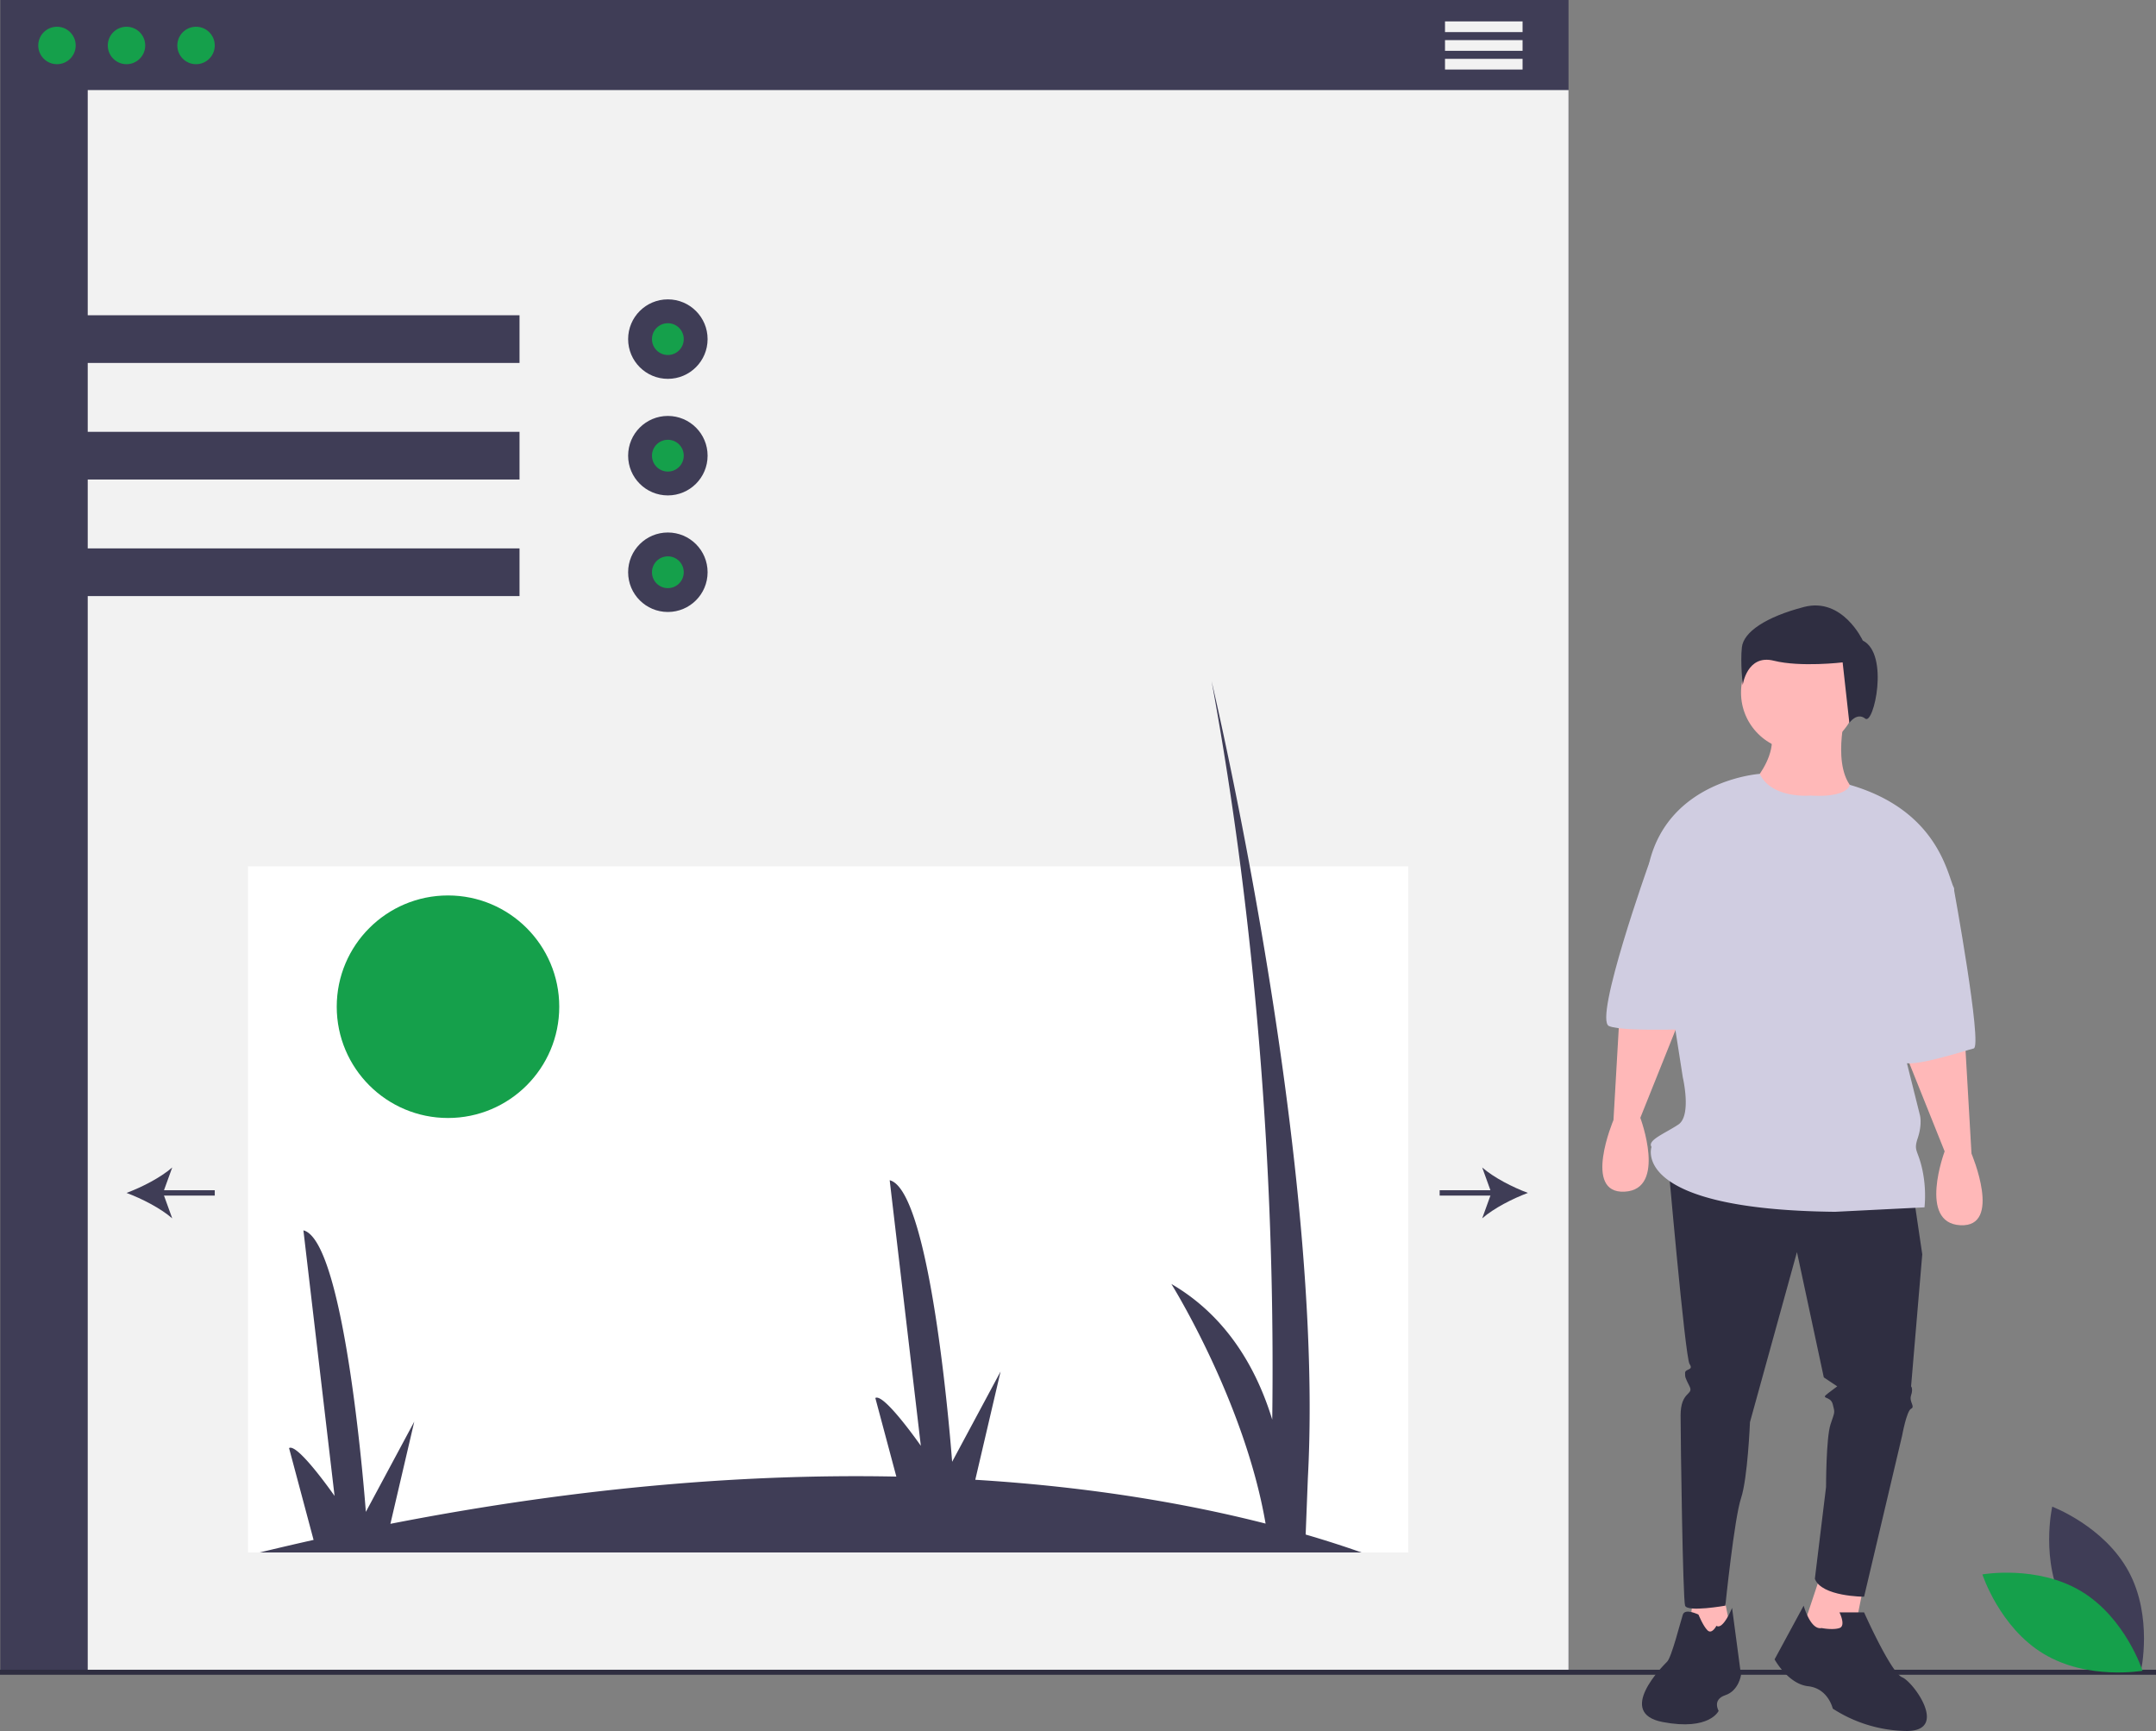 <svg xmlns="http://www.w3.org/2000/svg" id="e79d3ec2-1341-4d05-8c65-0552c614ce07" data-name="Layer 1" width="963.51" height="773.5" viewBox="0 0 963.51 773.5" class="injected-svg gridItem__media" xmlns:xlink="http://www.w3.org/1999/xlink"><rect x="0" y="0" width="963.51" height="773.5" fill="#808080" stroke="none"/><title>interface</title><rect x="0.139" width="700.83" height="747" fill="#3F3D56"></rect><rect x="39.206" y="40.25" width="661.764" height="706.75" fill="#F2F2F2"></rect><rect x="25" y="140.876" width="207.171" height="21.309" fill="#3F3D56"></rect><rect x="25" y="192.965" width="207.171" height="21.309" fill="#3F3D56"></rect><rect x="25" y="245.054" width="207.171" height="21.309" fill="#3F3D56"></rect><circle cx="298.466" cy="151.531" r="17.758" fill="#3F3D56"></circle><circle cx="298.466" cy="203.62" r="17.758" fill="#3F3D56"></circle><circle cx="298.466" cy="255.708" r="17.758" fill="#3F3D56"></circle><rect x="110.828" y="387.114" width="518.52" height="306.613" fill="#FFFFFF"></rect><path d="M234.306,756.977q12.182-2.948,24.079-5.611l-10.962-41.032c3.812-2.368,20.338,21.38,20.338,21.38L253.839,613.035c19.072,4.747,27.903,125.806,27.903,125.806l21.641-40.333-10.666,45.672c87.367-17.083,162.742-22.375,226.101-21.108L509.429,687.948c3.812-2.368,20.338,21.368,20.338,21.368L515.845,590.637c19.072,4.759,27.903,125.818,27.903,125.818l21.652-40.345L554.095,724.493c53.095,3.256,96.364,11.057,129.737,19.581-9.352-54.587-42.109-107.078-42.109-107.078,25.204,14.656,38.309,38.51,45.08,60.612a1758.325,1758.325,0,0,0-14.182-247.244c-3.457-26.743-7.719-54.433-12.916-82.703.284,1.196,8.097,34.343,17.059,82.703,13.946,75.209,30.626,187.259,25.962,273.3l-.983,25.299c9.293,2.711,17.615,5.422,24.967,8.015Z" transform="translate(-118.245 -63.25)" fill="#3F3D56"></path><circle cx="200.208" cy="449.857" r="49.721" fill="#15A04B"></circle><circle cx="298.466" cy="151.531" r="7.103" fill="#15A04B"></circle><circle cx="298.466" cy="203.62" r="7.103" fill="#15A04B"></circle><circle cx="298.466" cy="255.708" r="7.103" fill="#15A04B"></circle><rect x="643.379" y="531.864" width="25.015" height="2.39" fill="#3F3D56"></rect><path d="M801.065,596.309c-6.788,2.519-15.211,6.816-20.432,11.368l4.112-11.368-4.112-11.366C785.855,589.495,794.277,593.793,801.065,596.309Z" transform="translate(-118.245 -63.25)" fill="#3F3D56"></path><rect x="70.962" y="531.864" width="25.015" height="2.39" fill="#3F3D56"></rect><path d="M174.781,596.309c6.788-2.519,15.211-6.816,20.432-11.368l-4.112,11.368,4.112,11.366C189.991,603.123,181.569,598.826,174.781,596.309Z" transform="translate(-118.245 -63.25)" fill="#3F3D56"></path><circle cx="25.46" cy="20.318" r="8.366" fill="#15A04B"></circle><circle cx="56.535" cy="20.318" r="8.366" fill="#15A04B"></circle><circle cx="87.611" cy="20.318" r="8.366" fill="#15A04B"></circle><rect x="645.769" y="9.562" width="34.661" height="4.781" fill="#F2F2F2"></rect><rect x="645.769" y="17.928" width="34.661" height="4.781" fill="#F2F2F2"></rect><rect x="645.769" y="26.294" width="34.661" height="4.781" fill="#F2F2F2"></rect><rect y="746.13" width="963.51" height="2.241" fill="#2F2E41"></rect><polygon points="770.055 711.5 774.055 731.5 754.055 735.5 757.055 710.5 770.055 711.5" fill="#FFB8B8"></polygon><polygon points="833.055 707.5 828.055 732.5 804.055 732.5 814.055 702.5 833.055 707.5" fill="#FFB8B8"></polygon><path d="M973.3,596.75l4,27-5,59s1,1,0,4,2,5,0,6-4,12-4,12l-17,72s-19,0-22-8l5-41s0-22,2-28,2-5,1-9-6-2-2-5l4-3-6-4-12-56-21,76s-1,25-4,34-7,48-7,48-17,3-18,0-2-74-2-85,6-9,4-13-2-4-2-6,4-1,2-4-9.879-93.472-9.879-93.472Z" transform="translate(-118.245 -63.25)" fill="#2F2E41"></path><path d="M932.3,790.75s5,1,8,0,0-7,0-7h11s12,27,17,29,21,24,2,24a62.086,62.086,0,0,1-33-10s-2-9-11-10-15-12-15-12l13-24S927.3,791.75,932.3,790.75Z" transform="translate(-118.245 -63.25)" fill="#2F2E41"></path><path d="M885.3,789.75s-2,4-4,2-4-7-4-7-6-3-7,0-5,19-7,21-23,23-2,27,25-5,25-5-3-5,3-7,7-9,7-9l-4-30S888.3,791.75,885.3,789.75Z" transform="translate(-118.245 -63.25)" fill="#2F2E41"></path><path d="M996.3,526.75l3,52s14,33-5,32-7-33-7-33l-18.602-46.409Z" transform="translate(-118.245 -63.25)" fill="#FFB8B8"></path><path d="M842.3,511.75l-3,52s-14,33,5,32,7-33,7-33l18.602-46.409Z" transform="translate(-118.245 -63.25)" fill="#FFB8B8"></path><circle cx="804.055" cy="309.5" r="26" fill="#FFB8B8"></circle><path d="M942.8,383.25s-7,28,7,35-44,17-48,0l2-8s8-10,6-19Z" transform="translate(-118.245 -63.25)" fill="#FFB8B8"></path><path d="M927.3,418.75s-17.255,1.611-22.628-9.694c0,0-40.372,2.694-49.372,39.694l15,96s4,17-2,21-14,7-12,10c0,0-10,28,82,29l40-2a55.646,55.646,0,0,0-1-17c-2-9-4-8-2-14s1-10,1-10l-12-48s30-47,27-54-7.804-34.601-46.402-45.8C944.898,413.95,944.3,419.75,927.3,418.75Z" transform="translate(-118.245 -63.25)" fill="#D0CDE1"></path><path d="M978.3,442.75l13,17s13,71,9,72-28,9-32,6-22-62-22-62Z" transform="translate(-118.245 -63.25)" fill="#D0CDE1"></path><path d="M872.3,437.75l-17,11s-25,70-18,73,46,1,46,1Z" transform="translate(-118.245 -63.25)" fill="#D0CDE1"></path><path d="M950.72,349.482s-9.006-19.512-26.267-15.009-27.017,11.257-27.767,18.011.375,16.886.375,16.886,1.876-13.884,13.884-10.882,30.769.75,30.769.75l3.002,27.017s3.377-4.878,7.129-1.876S962.727,355.486,950.72,349.482Z" transform="translate(-118.245 -63.25)" fill="#2F2E41"></path><path d="M1040.84,781.009c10.945,20.298,34.175,29.012,34.175,29.012s5.484-24.196-5.461-44.495-34.175-29.012-34.175-29.012S1029.895,760.71,1040.84,781.009Z" transform="translate(-118.245 -63.25)" fill="#3F3D56"></path><path d="M1048.363,774.331c19.761,11.889,27.371,35.503,27.371,35.503s-24.428,4.339-44.188-7.55-27.371-35.503-27.371-35.503S1028.603,762.442,1048.363,774.331Z" transform="translate(-118.245 -63.25)" fill="#15A04B"></path></svg>